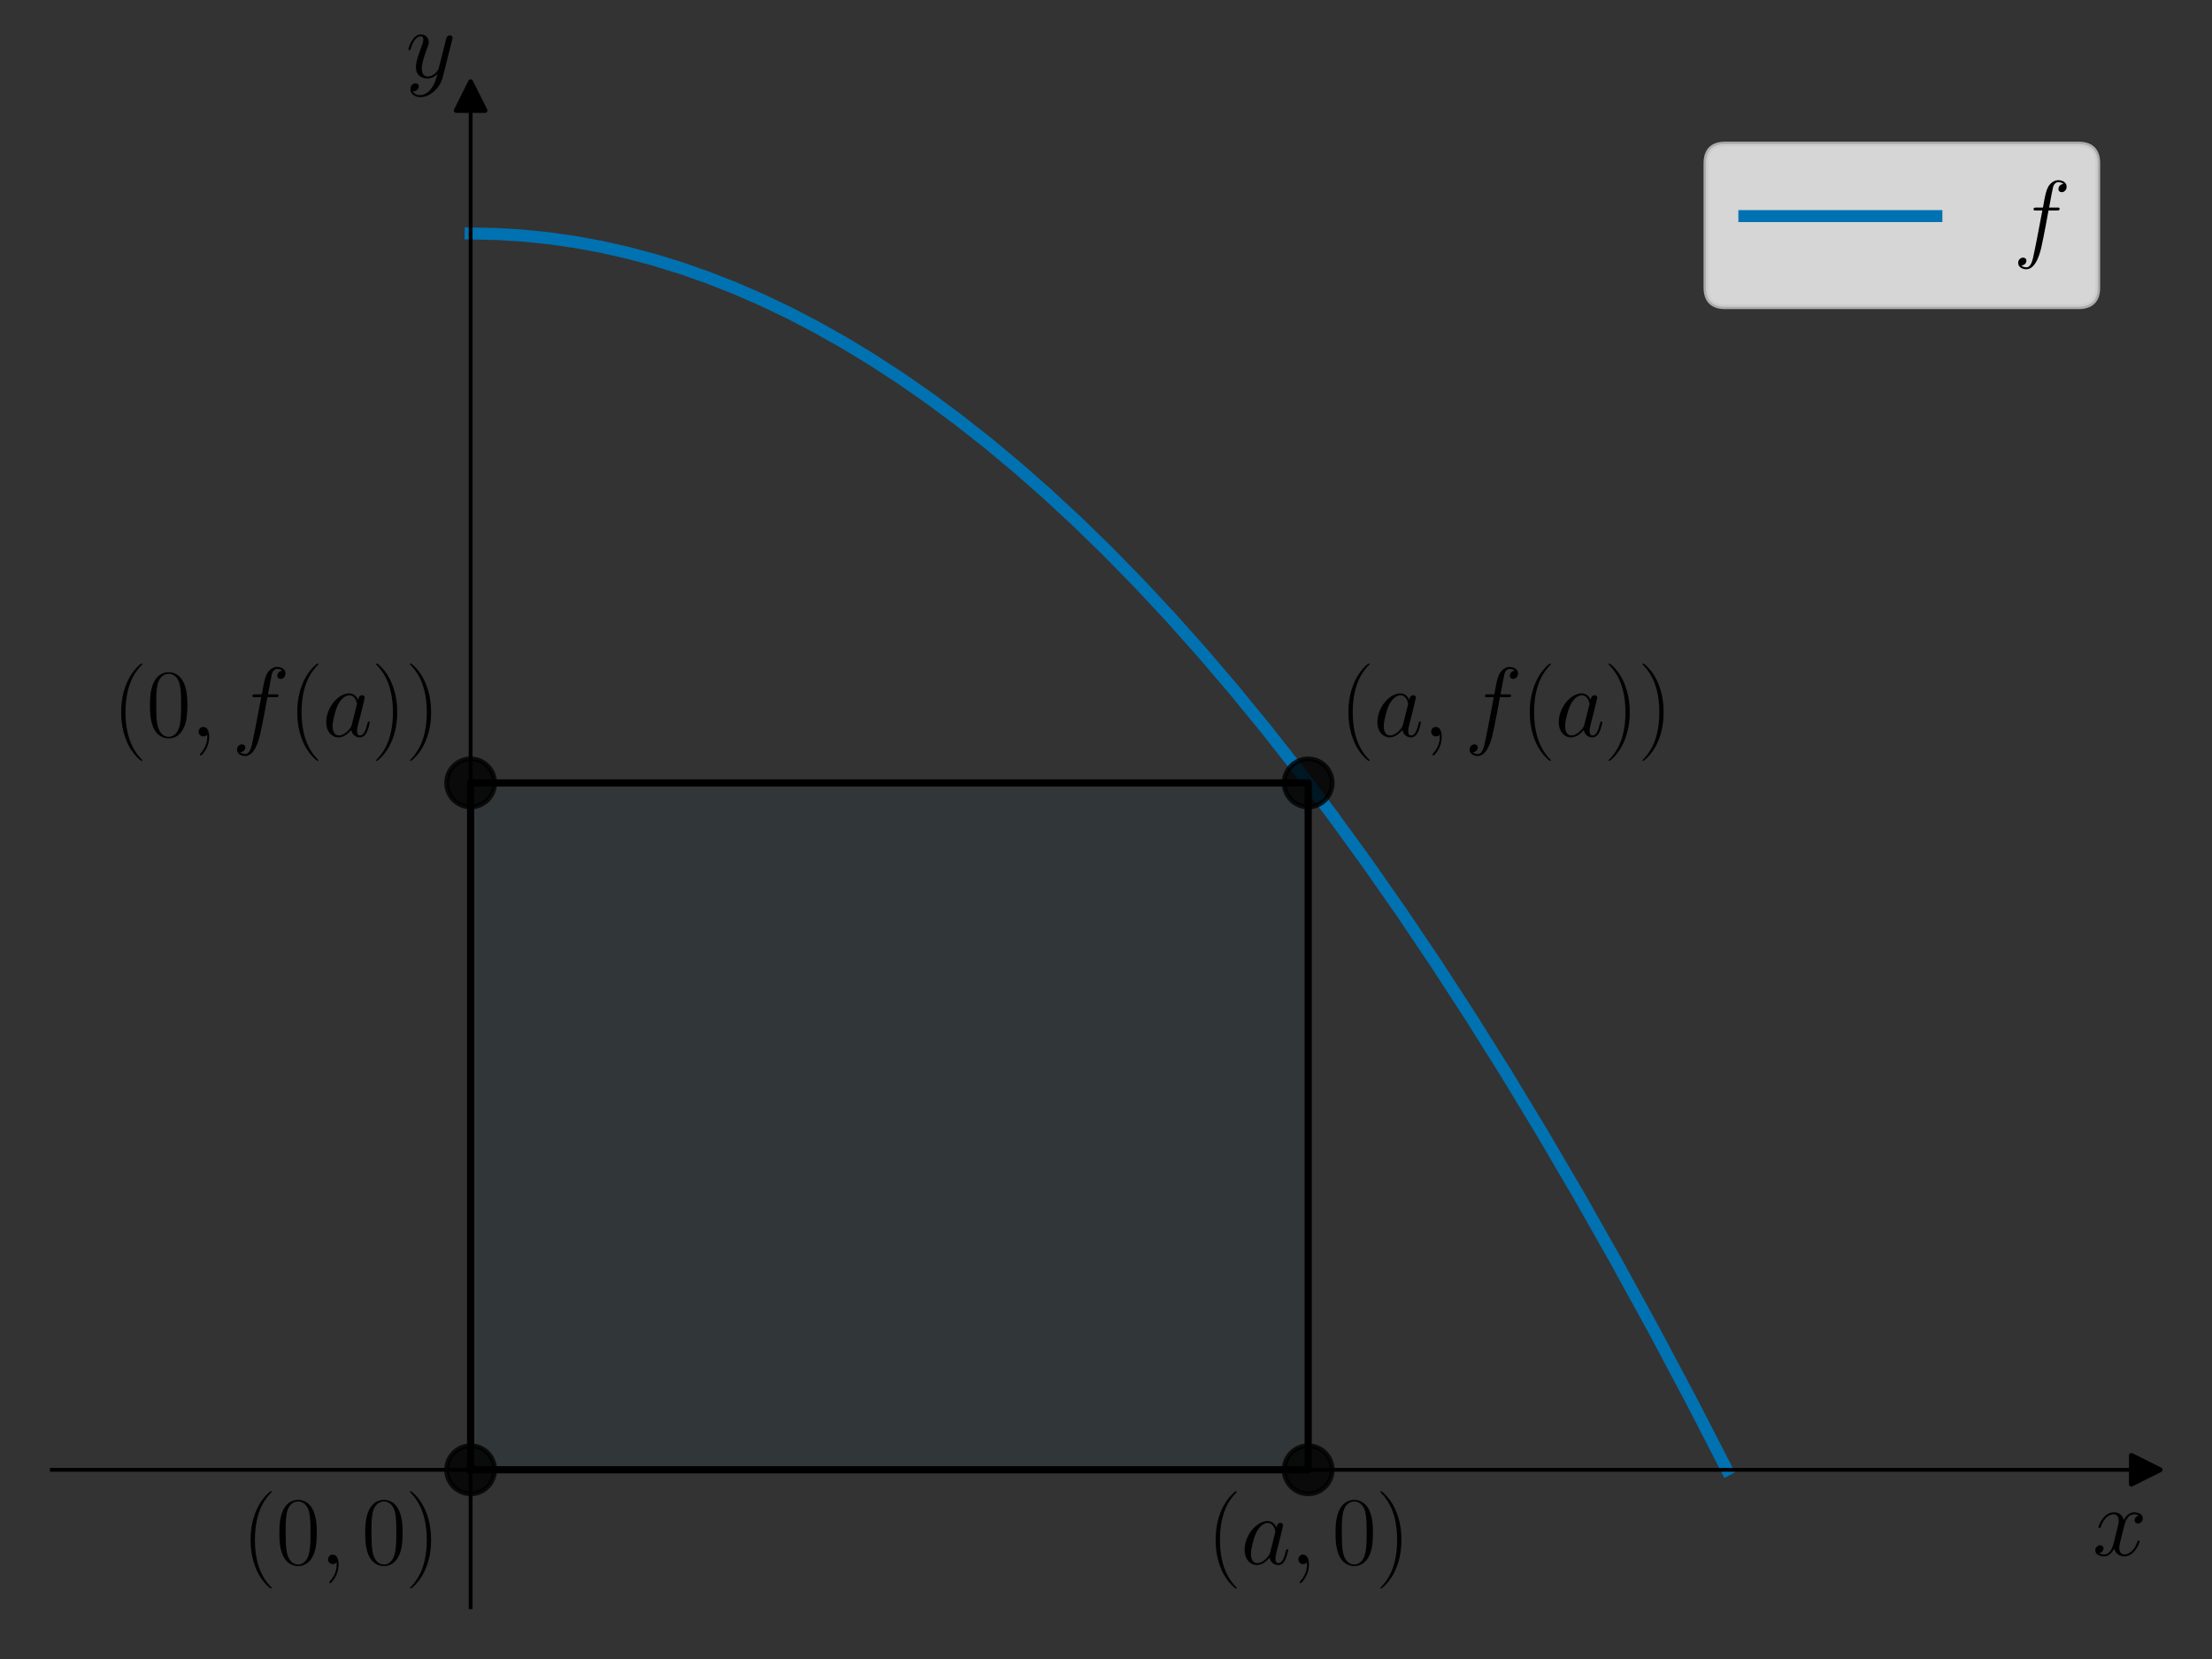 <?xml version="1.0" encoding="utf-8" standalone="no"?>
<!DOCTYPE svg PUBLIC "-//W3C//DTD SVG 1.1//EN"
  "http://www.w3.org/Graphics/SVG/1.1/DTD/svg11.dtd">
<svg xmlns:xlink="http://www.w3.org/1999/xlink" width="460.8pt" height="345.6pt" viewBox="0 0 460.8 345.6" xmlns="http://www.w3.org/2000/svg" version="1.1">
 <rect x="0" y="0" width="460.8" height="345.6" fill="#333333" stroke="none"/>
 <defs>
  <style type="text/css">*{stroke-linejoin: round; stroke-linecap: butt}</style>
 </defs>
 <g id="figure_1">
  <g id="patch_1">
   <path d="M 0 345.6 
L 460.8 345.6 
L 460.8 0 
L 0 0 
L 0 345.6 
z
" style="fill: none"/>
  </g>
  <g id="axes_1">
   <g id="patch_2">
    <path d="M 10.8 334.8 
L 447 334.8 
L 447 20.016 
L 10.8 20.016 
L 10.8 334.8 
z
" style="fill: none"/>
   </g>
   <g id="patch_3">
    <path d="M 98.04 306.183 
L 272.52 306.183 
L 272.52 163.1 
L 98.04 163.1 
z
" clip-path="url(#pc90ccbbb80)" style="fill: #0072b2; opacity: 0.05; stroke: #0072b2; stroke-linejoin: miter"/>
   </g>
   <g id="matplotlib.axis_1">
    <g id="text_1">
     <!-- $x$ -->
     <g transform="translate(435.913 324.02) scale(0.2 -0.2)">
      <defs>
       <path id="CMMI12-78" d="M 3034 2606 
C 2829 2567 2752 2414 2752 2293 
C 2752 2139 2874 2088 2963 2088 
C 3155 2088 3290 2254 3290 2427 
C 3290 2695 2982 2816 2714 2816 
C 2323 2816 2106 2433 2048 2312 
C 1901 2816 1504 2816 1389 2816 
C 736 2816 390 1980 390 1839 
C 390 1814 416 1782 461 1782 
C 512 1782 525 1820 538 1846 
C 755 2555 1184 2689 1370 2689 
C 1658 2689 1715 2420 1715 2267 
C 1715 2127 1677 1980 1600 1673 
L 1382 798 
C 1286 415 1101 64 762 64 
C 730 64 570 64 435 147 
C 666 192 717 383 717 460 
C 717 588 621 664 499 664 
C 346 664 179 530 179 326 
C 179 57 480 -64 755 -64 
C 1062 -64 1280 179 1414 441 
C 1517 64 1837 -64 2074 -64 
C 2726 -64 3072 773 3072 913 
C 3072 945 3046 971 3008 971 
C 2950 971 2944 939 2925 888 
C 2752 326 2381 64 2093 64 
C 1869 64 1747 230 1747 492 
C 1747 632 1773 734 1875 1156 
L 2099 2024 
C 2195 2408 2413 2689 2707 2689 
C 2720 2689 2899 2689 3034 2606 
z
" transform="scale(0.016)"/>
      </defs>
      <use xlink:href="#CMMI12-78" transform="scale(0.996)"/>
     </g>
    </g>
   </g>
   <g id="matplotlib.axis_2">
    <g id="text_2">
     <!-- $y$ -->
     <g transform="translate(84.527 16.141) scale(0.2 -0.2)">
      <defs>
       <path id="CMMI12-79" d="M 1683 -700 
C 1510 -939 1261 -1152 947 -1152 
C 870 -1152 563 -1152 467 -889 
C 486 -895 518 -895 531 -895 
C 723 -895 851 -729 851 -582 
C 851 -435 730 -384 634 -384 
C 531 -384 307 -458 307 -759 
C 307 -1071 582 -1286 947 -1286 
C 1587 -1286 2234 -700 2413 6 
L 3040 2485 
C 3046 2517 3059 2556 3059 2594 
C 3059 2689 2982 2753 2886 2753 
C 2829 2753 2694 2727 2643 2535 
L 2170 658 
C 2138 543 2138 530 2086 460 
C 1958 281 1747 64 1440 64 
C 1082 64 1050 415 1050 588 
C 1050 952 1222 1443 1395 1903 
C 1466 2088 1504 2178 1504 2305 
C 1504 2574 1312 2816 998 2816 
C 410 2816 173 1890 173 1839 
C 173 1814 198 1782 243 1782 
C 301 1782 307 1807 333 1897 
C 486 2433 730 2689 979 2689 
C 1037 2689 1146 2689 1146 2478 
C 1146 2312 1075 2127 979 1884 
C 666 1047 666 837 666 683 
C 666 77 1101 -64 1421 -64 
C 1606 -64 1837 -6 2061 230 
L 2067 224 
C 1971 -147 1907 -392 1683 -700 
z
" transform="scale(0.016)"/>
      </defs>
      <use xlink:href="#CMMI12-79" transform="scale(0.996)"/>
     </g>
    </g>
   </g>
   <g id="line2d_1">
    <defs>
     <path id="m8a58b9e4fe" d="M 3 0 
L -3 -3 
L -3 3 
z
" style="stroke: #000000; stroke-linejoin: miter"/>
    </defs>
    <g>
     <use xlink:href="#m8a58b9e4fe" x="447" y="306.183" style="stroke: #000000; stroke-linejoin: miter"/>
    </g>
   </g>
   <g id="line2d_2">
    <defs>
     <path id="md62b223216" d="M 0 -3 
L -3 3 
L 3 3 
z
" style="stroke: #000000; stroke-linejoin: miter"/>
    </defs>
    <g>
     <use xlink:href="#md62b223216" x="98.04" y="20.016" style="stroke: #000000; stroke-linejoin: miter"/>
    </g>
   </g>
   <g id="line2d_3">
    <path d="M 98.04 48.633 
L 103.473 48.744 
L 108.905 49.077 
L 114.338 49.632 
L 119.77 50.408 
L 125.267 51.42 
L 130.763 52.659 
L 136.259 54.125 
L 141.82 55.84 
L 147.38 57.787 
L 153.004 59.992 
L 158.629 62.436 
L 164.317 65.149 
L 170.069 68.141 
L 175.885 71.418 
L 181.765 74.99 
L 187.645 78.822 
L 193.589 82.96 
L 199.596 87.412 
L 205.668 92.188 
L 211.804 97.295 
L 218.067 102.801 
L 224.394 108.663 
L 230.785 114.889 
L 237.241 121.49 
L 243.76 128.474 
L 250.406 135.923 
L 257.117 143.782 
L 263.892 152.059 
L 270.794 160.847 
L 277.761 170.079 
L 284.791 179.767 
L 291.949 190.012 
L 299.171 200.739 
L 306.521 212.059 
L 313.935 223.889 
L 321.413 236.24 
L 329.018 249.233 
L 336.688 262.776 
L 344.485 276.997 
L 352.346 291.799 
L 359.76 306.183 
L 359.76 306.183 
" clip-path="url(#pc90ccbbb80)" style="fill: none; stroke: #0072b2; stroke-width: 2.5; stroke-linecap: square"/>
   </g>
   <g id="line2d_4">
    <path d="M 98.04 306.183 
L 272.52 306.183 
L 272.52 163.1 
L 98.04 163.1 
L 98.04 306.183 
" clip-path="url(#pc90ccbbb80)" style="fill: none; stroke: #000000; stroke-width: 1.5; stroke-linecap: square"/>
   </g>
   <g id="line2d_5">
    <defs>
     <path id="mccde135a5f" d="M 0 5 
C 1.326 5 2.598 4.473 3.536 3.536 
C 4.473 2.598 5 1.326 5 0 
C 5 -1.326 4.473 -2.598 3.536 -3.536 
C 2.598 -4.473 1.326 -5 0 -5 
C -1.326 -5 -2.598 -4.473 -3.536 -3.536 
C -4.473 -2.598 -5 -1.326 -5 0 
C -5 1.326 -4.473 2.598 -3.536 3.536 
C -2.598 4.473 -1.326 5 0 5 
z
" style="stroke: #000000; stroke-opacity: 0.8"/>
    </defs>
    <g clip-path="url(#pc90ccbbb80)">
     <use xlink:href="#mccde135a5f" x="98.04" y="306.183" style="fill-opacity: 0.8; stroke: #000000; stroke-opacity: 0.8"/>
    </g>
   </g>
   <g id="line2d_6">
    <g clip-path="url(#pc90ccbbb80)">
     <use xlink:href="#mccde135a5f" x="272.52" y="306.183" style="fill-opacity: 0.8; stroke: #000000; stroke-opacity: 0.8"/>
    </g>
   </g>
   <g id="line2d_7">
    <g clip-path="url(#pc90ccbbb80)">
     <use xlink:href="#mccde135a5f" x="272.52" y="163.1" style="fill-opacity: 0.8; stroke: #000000; stroke-opacity: 0.8"/>
    </g>
   </g>
   <g id="line2d_8">
    <g clip-path="url(#pc90ccbbb80)">
     <use xlink:href="#mccde135a5f" x="98.04" y="163.1" style="fill-opacity: 0.8; stroke: #000000; stroke-opacity: 0.8"/>
    </g>
   </g>
   <g id="patch_4">
    <path d="M 98.04 334.8 
L 98.04 20.016 
" style="fill: none; stroke: #000000; stroke-width: 0.8; stroke-linejoin: miter; stroke-linecap: square"/>
   </g>
   <g id="patch_5">
    <path d="M 447 334.8 
L 447 20.016 
" style="fill: none"/>
   </g>
   <g id="patch_6">
    <path d="M 10.8 306.183 
L 447 306.183 
" style="fill: none; stroke: #000000; stroke-width: 0.8; stroke-linejoin: miter; stroke-linecap: square"/>
   </g>
   <g id="patch_7">
    <path d="M 10.8 20.016 
L 447 20.016 
" style="fill: none"/>
   </g>
   <g id="text_3">
    <!-- $(a, 0)$ -->
    <g transform="translate(251.404 325.831) scale(0.2 -0.2)">
     <defs>
      <path id="CMR17-28" d="M 1958 -1561 
C 1958 -1555 1958 -1542 1939 -1523 
C 1645 -1224 858 -407 858 1581 
C 858 3569 1632 4379 1946 4697 
C 1946 4704 1958 4717 1958 4736 
C 1958 4755 1939 4768 1914 4768 
C 1843 4768 1299 4296 986 3594 
C 666 2887 576 2199 576 1588 
C 576 1128 621 351 1005 -471 
C 1312 -1135 1837 -1600 1914 -1600 
C 1946 -1600 1958 -1587 1958 -1561 
z
" transform="scale(0.016)"/>
      <path id="CMMI12-61" d="M 1926 760 
C 1894 651 1894 639 1805 517 
C 1664 338 1382 64 1082 64 
C 819 64 672 300 672 677 
C 672 1028 870 1743 992 2012 
C 1210 2459 1510 2689 1760 2689 
C 2182 2689 2266 2165 2266 2114 
C 2266 2108 2246 2024 2240 2012 
L 1926 760 
z
M 2336 2395 
C 2266 2561 2093 2816 1760 2816 
C 1037 2816 256 1884 256 939 
C 256 307 627 -64 1062 -64 
C 1414 -64 1715 211 1894 422 
C 1958 45 2259 -64 2451 -64 
C 2643 -64 2797 51 2912 281 
C 3014 498 3104 888 3104 913 
C 3104 945 3078 971 3040 971 
C 2982 971 2976 939 2950 843 
C 2854 466 2733 64 2470 64 
C 2285 64 2272 230 2272 358 
C 2272 505 2291 575 2349 824 
C 2394 984 2426 1124 2477 1309 
C 2714 2267 2771 2497 2771 2535 
C 2771 2625 2701 2695 2605 2695 
C 2400 2695 2349 2472 2336 2395 
z
" transform="scale(0.016)"/>
      <path id="CMMI12-3b" d="M 1248 -31 
C 1248 343 1126 619 864 619 
C 659 619 557 453 557 313 
C 557 172 653 0 870 0 
C 954 0 1024 26 1082 83 
C 1094 96 1101 96 1107 96 
C 1120 96 1120 5 1120 -27 
C 1120 -240 1082 -659 710 -1080 
C 640 -1157 640 -1170 640 -1183 
C 640 -1216 672 -1248 704 -1248 
C 755 -1248 1248 -771 1248 -31 
z
" transform="scale(0.016)"/>
      <path id="CMR17-30" d="M 2688 2025 
C 2688 2416 2682 3080 2413 3591 
C 2176 4039 1798 4198 1466 4198 
C 1158 4198 768 4058 525 3597 
C 269 3118 243 2524 243 2025 
C 243 1661 250 1106 448 619 
C 723 -39 1216 -128 1466 -128 
C 1760 -128 2208 -7 2470 600 
C 2662 1042 2688 1559 2688 2025 
z
M 1466 -26 
C 1056 -26 813 325 723 812 
C 653 1188 653 1738 653 2096 
C 653 2588 653 2997 736 3387 
C 858 3929 1216 4096 1466 4096 
C 1728 4096 2067 3923 2189 3400 
C 2272 3036 2278 2607 2278 2096 
C 2278 1680 2278 1169 2202 792 
C 2067 95 1690 -26 1466 -26 
z
" transform="scale(0.016)"/>
      <path id="CMR17-29" d="M 1683 1581 
C 1683 2040 1638 2817 1254 3639 
C 947 4303 422 4768 346 4768 
C 326 4768 301 4761 301 4729 
C 301 4717 307 4710 314 4697 
C 621 4378 1402 3568 1402 1584 
C 1402 -407 627 -1217 314 -1537 
C 307 -1549 301 -1556 301 -1568 
C 301 -1600 326 -1600 346 -1600 
C 416 -1600 960 -1128 1274 -426 
C 1594 281 1683 969 1683 1581 
z
" transform="scale(0.016)"/>
     </defs>
     <use xlink:href="#CMR17-28" transform="scale(0.996)"/>
     <use xlink:href="#CMMI12-61" transform="translate(35.281 0) scale(0.996)"/>
     <use xlink:href="#CMMI12-3b" transform="translate(86.489 0) scale(0.996)"/>
     <use xlink:href="#CMR17-30" transform="translate(130.19 0) scale(0.996)"/>
     <use xlink:href="#CMR17-29" transform="translate(175.881 0) scale(0.996)"/>
    </g>
   </g>
   <g id="text_4">
    <!-- $(a, f(a))$ -->
    <g transform="translate(279.063 153.413) scale(0.2 -0.2)">
     <defs>
      <path id="CMMI12-66" d="M 2854 2566 
C 2982 2566 3034 2566 3034 2688 
C 3034 2752 2982 2752 2867 2752 
L 2349 2752 
C 2470 3429 2560 3897 2611 4107 
C 2650 4265 2784 4416 2950 4416 
C 3085 4416 3219 4358 3283 4298 
C 3034 4272 2957 4082 2957 3969 
C 2957 3837 3053 3759 3174 3759 
C 3302 3759 3494 3870 3494 4119 
C 3494 4393 3226 4544 2944 4544 
C 2669 4544 2400 4334 2272 4078 
C 2157 3848 2093 3611 1946 2752 
L 1517 2752 
C 1395 2752 1331 2752 1331 2637 
C 1331 2566 1370 2566 1498 2566 
L 1907 2566 
C 1792 1976 1530 542 1382 -137 
C 1274 -689 1178 -1152 858 -1152 
C 838 -1152 653 -1152 538 -1031 
C 864 -1005 864 -726 864 -720 
C 864 -593 768 -517 646 -517 
C 518 -517 326 -625 326 -867 
C 326 -1140 608 -1280 858 -1280 
C 1510 -1280 1779 -118 1850 199 
C 1965 688 2278 2376 2310 2566 
L 2854 2566 
z
" transform="scale(0.016)"/>
     </defs>
     <use xlink:href="#CMR17-28" transform="scale(0.996)"/>
     <use xlink:href="#CMMI12-61" transform="translate(35.281 0) scale(0.996)"/>
     <use xlink:href="#CMMI12-3b" transform="translate(86.489 0) scale(0.996)"/>
     <use xlink:href="#CMMI12-66" transform="translate(130.19 0) scale(0.996)"/>
     <use xlink:href="#CMR17-28" transform="translate(188.911 0) scale(0.996)"/>
     <use xlink:href="#CMMI12-61" transform="translate(224.191 0) scale(0.996)"/>
     <use xlink:href="#CMR17-29" transform="translate(275.399 0) scale(0.996)"/>
     <use xlink:href="#CMR17-29" transform="translate(310.68 0) scale(0.996)"/>
    </g>
   </g>
   <g id="text_5">
    <!-- $(0, f(a))$ -->
    <g transform="translate(23.408 153.413) scale(0.2 -0.2)">
     <use xlink:href="#CMR17-28" transform="scale(0.996)"/>
     <use xlink:href="#CMR17-30" transform="translate(35.281 0) scale(0.996)"/>
     <use xlink:href="#CMMI12-3b" transform="translate(80.971 0) scale(0.996)"/>
     <use xlink:href="#CMMI12-66" transform="translate(124.673 0) scale(0.996)"/>
     <use xlink:href="#CMR17-28" transform="translate(183.393 0) scale(0.996)"/>
     <use xlink:href="#CMMI12-61" transform="translate(218.674 0) scale(0.996)"/>
     <use xlink:href="#CMR17-29" transform="translate(269.882 0) scale(0.996)"/>
     <use xlink:href="#CMR17-29" transform="translate(305.163 0) scale(0.996)"/>
    </g>
   </g>
   <g id="text_6">
    <!-- $(0, 0)$ -->
    <g transform="translate(50.368 325.831) scale(0.2 -0.2)">
     <use xlink:href="#CMR17-28" transform="scale(0.996)"/>
     <use xlink:href="#CMR17-30" transform="translate(35.281 0) scale(0.996)"/>
     <use xlink:href="#CMMI12-3b" transform="translate(80.971 0) scale(0.996)"/>
     <use xlink:href="#CMR17-30" transform="translate(124.673 0) scale(0.996)"/>
     <use xlink:href="#CMR17-29" transform="translate(170.363 0) scale(0.996)"/>
    </g>
   </g>
   <g id="legend_1">
    <g id="patch_8">
     <path d="M 359.383 63.892 
L 433 63.892 
Q 437 63.892 437 59.892 
L 437 34.016 
Q 437 30.016 433 30.016 
L 359.383 30.016 
Q 355.383 30.016 355.383 34.016 
L 355.383 59.892 
Q 355.383 63.892 359.383 63.892 
z
" style="fill: #ffffff; opacity: 0.8; stroke: #cccccc; stroke-linejoin: miter"/>
    </g>
    <g id="line2d_9">
     <path d="M 363.383 45.016 
L 383.383 45.016 
L 403.383 45.016 
" style="fill: none; stroke: #0072b2; stroke-width: 2.5; stroke-linecap: square"/>
    </g>
    <g id="text_7">
     <!-- $f$ -->
     <g transform="translate(419.383 52.016) scale(0.2 -0.2)">
      <use xlink:href="#CMMI12-66" transform="scale(0.996)"/>
     </g>
    </g>
   </g>
  </g>
 </g>
 <defs>
  <clipPath id="pc90ccbbb80">
   <rect x="10.8" y="20.016" width="436.2" height="314.784"/>
  </clipPath>
 </defs>
</svg>
